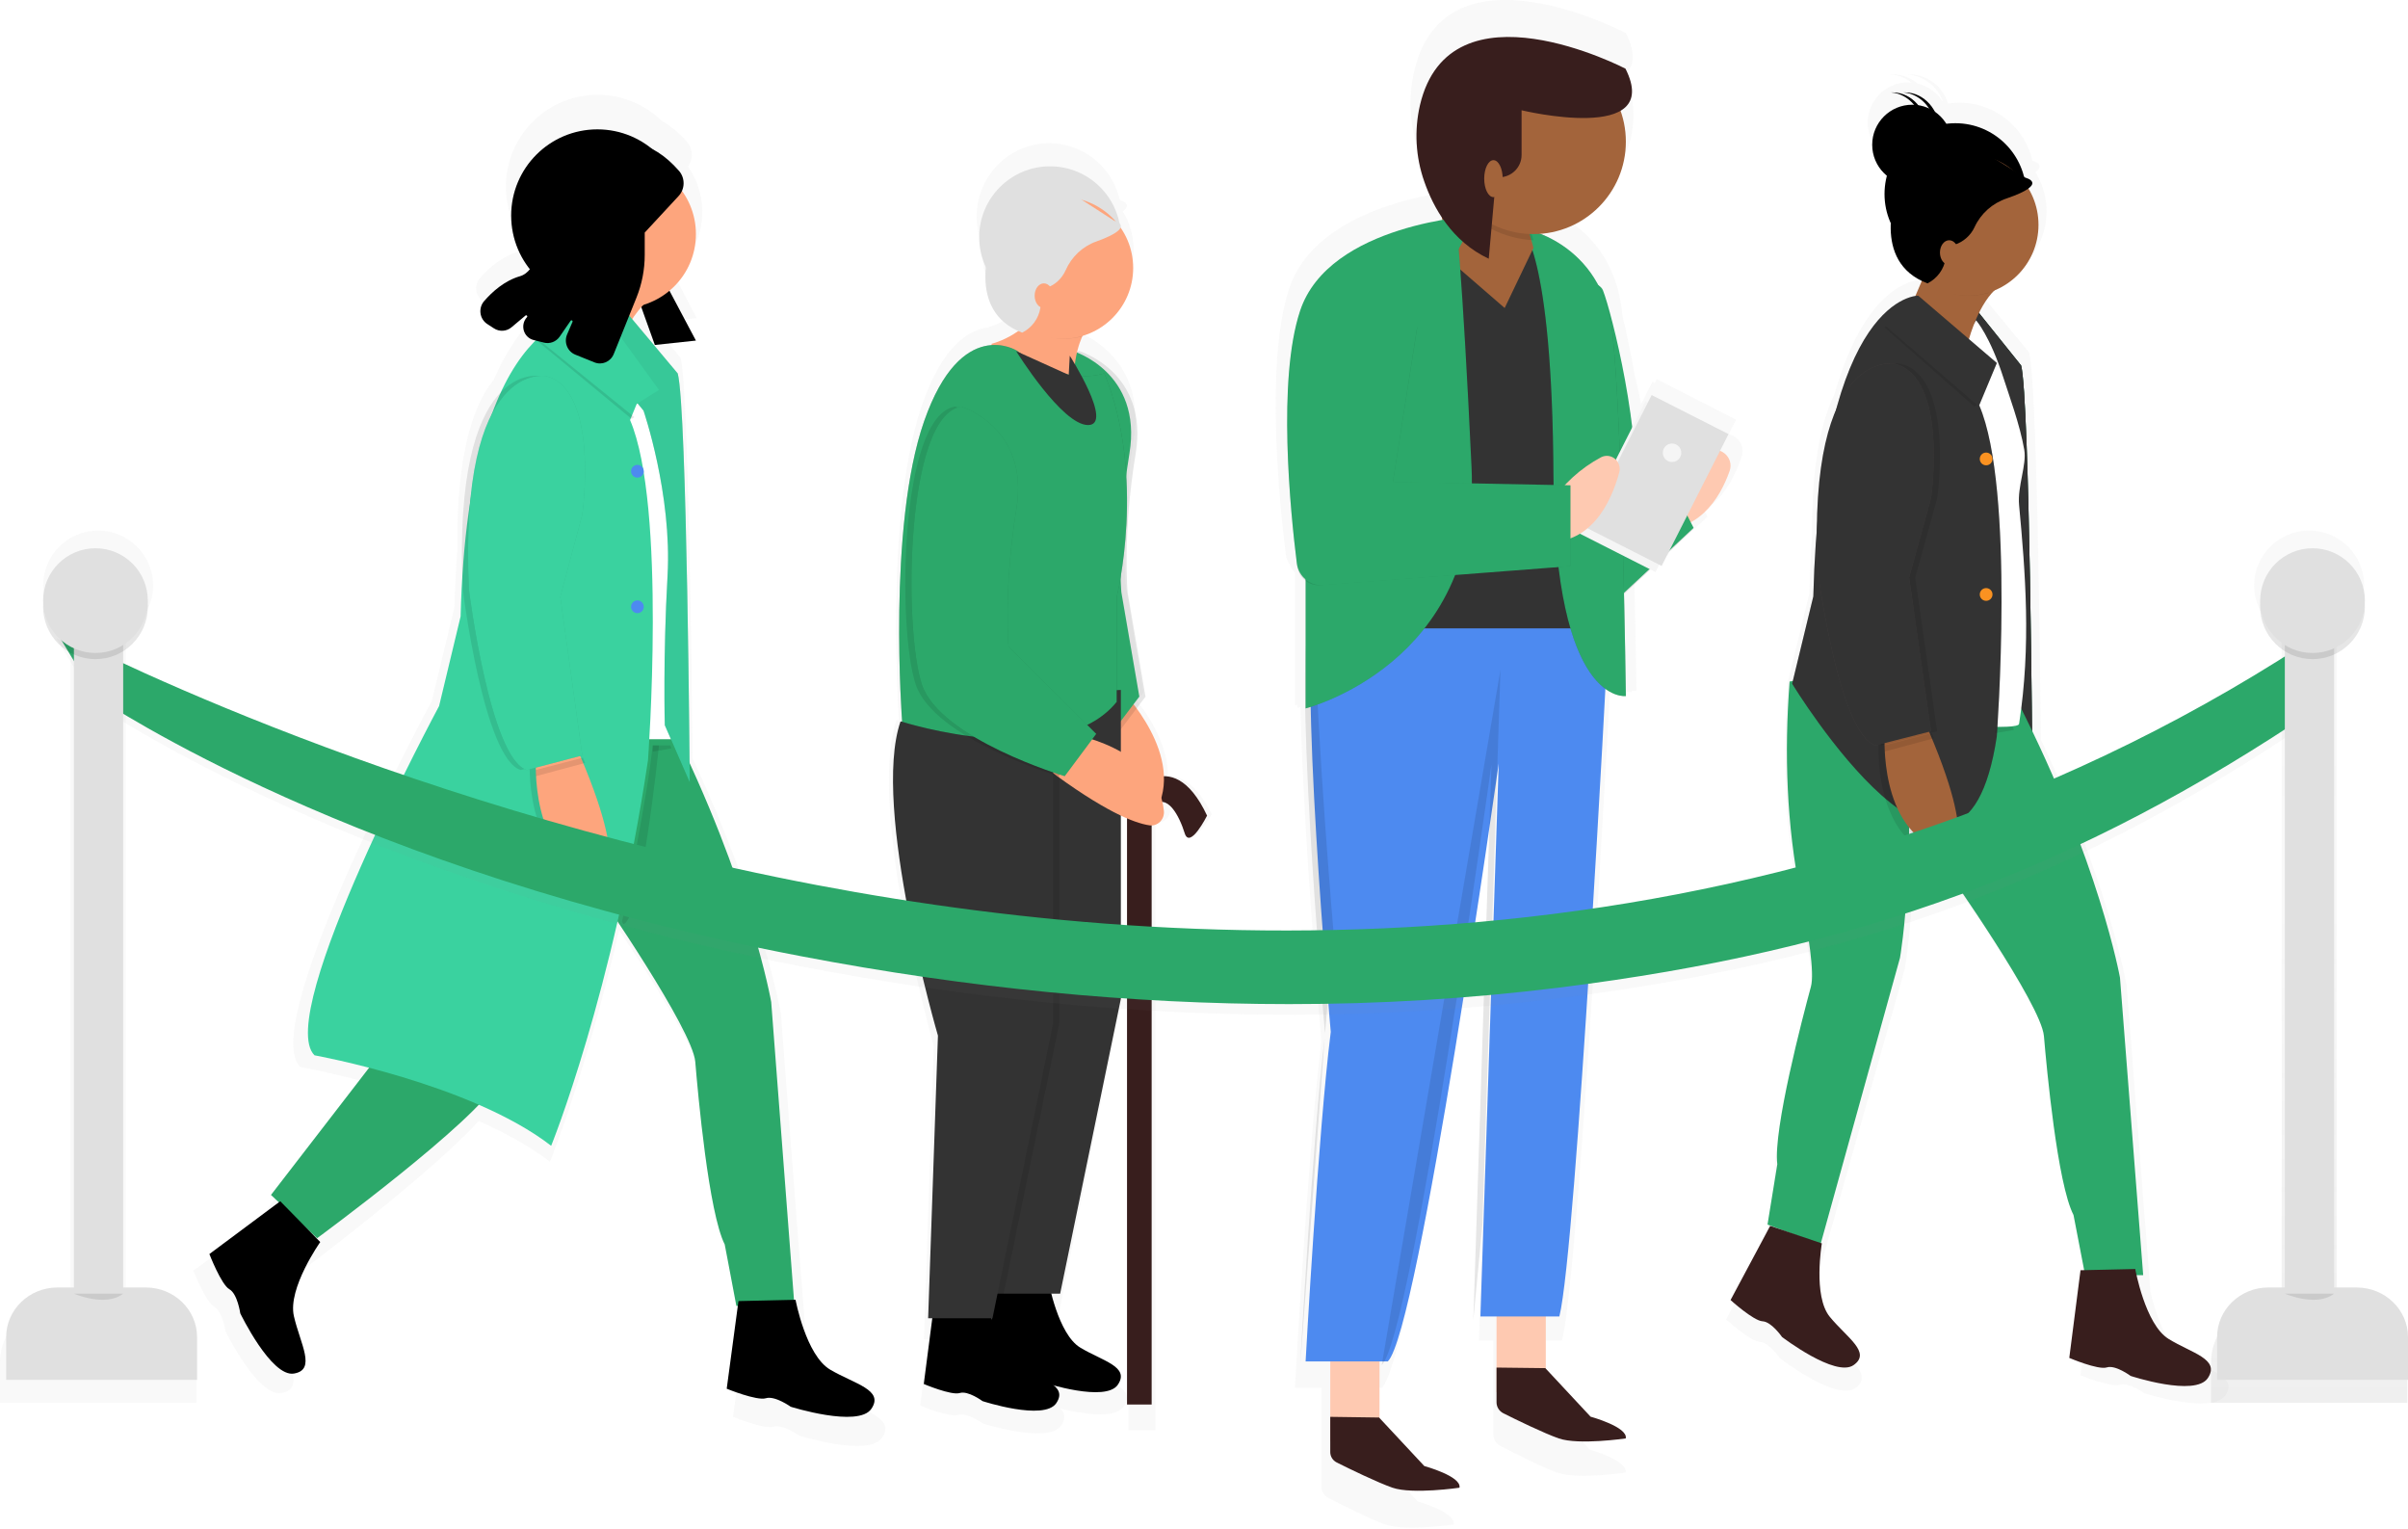 <?xml version="1.0" encoding="UTF-8"?>
<svg width="378px" height="240px" viewBox="0 0 378 240" version="1.1" xmlns="http://www.w3.org/2000/svg" xmlns:xlink="http://www.w3.org/1999/xlink">
    <!-- Generator: Sketch 48.2 (47327) - http://www.bohemiancoding.com/sketch -->
    <title>undraw_queue_qt30</title>
    <desc>Created with Sketch.</desc>
    <defs>
        <linearGradient x1="49.993%" y1="100%" x2="49.993%" y2="0.008%" id="linearGradient-1">
            <stop stop-color="#808080" stop-opacity="0.25" offset="0%"></stop>
            <stop stop-color="#808080" stop-opacity="0.12" offset="54%"></stop>
            <stop stop-color="#808080" stop-opacity="0.1" offset="100%"></stop>
        </linearGradient>
        <linearGradient x1="88974%" y1="68971%" x2="88974%" y2="19013%" id="linearGradient-2">
            <stop stop-color="#808080" stop-opacity="0.25" offset="0%"></stop>
            <stop stop-color="#808080" stop-opacity="0.12" offset="54%"></stop>
            <stop stop-color="#808080" stop-opacity="0.1" offset="100%"></stop>
        </linearGradient>
        <linearGradient x1="35133%" y1="70635%" x2="35133%" y2="19891%" id="linearGradient-3">
            <stop stop-color="#808080" stop-opacity="0.25" offset="0%"></stop>
            <stop stop-color="#808080" stop-opacity="0.12" offset="54%"></stop>
            <stop stop-color="#808080" stop-opacity="0.1" offset="100%"></stop>
        </linearGradient>
        <linearGradient x1="71473%" y1="73700%" x2="71473%" y2="16300%" id="linearGradient-4">
            <stop stop-color="#808080" stop-opacity="0.25" offset="0%"></stop>
            <stop stop-color="#808080" stop-opacity="0.12" offset="54%"></stop>
            <stop stop-color="#808080" stop-opacity="0.1" offset="100%"></stop>
        </linearGradient>
        <linearGradient x1="54225%" y1="70125%" x2="54225%" y2="21646%" id="linearGradient-5">
            <stop stop-color="#808080" stop-opacity="0.25" offset="0%"></stop>
            <stop stop-color="#808080" stop-opacity="0.12" offset="54%"></stop>
            <stop stop-color="#808080" stop-opacity="0.1" offset="100%"></stop>
        </linearGradient>
        <linearGradient x1="59632%" y1="54336%" x2="59632%" y2="40170%" id="linearGradient-6">
            <stop stop-color="#808080" stop-opacity="0.25" offset="0%"></stop>
            <stop stop-color="#808080" stop-opacity="0.12" offset="54%"></stop>
            <stop stop-color="#808080" stop-opacity="0.1" offset="100%"></stop>
        </linearGradient>
        <linearGradient x1="18398%" y1="69034%" x2="18398%" y2="36235%" id="linearGradient-7">
            <stop stop-color="#808080" stop-opacity="0.25" offset="0%"></stop>
            <stop stop-color="#808080" stop-opacity="0.12" offset="54%"></stop>
            <stop stop-color="#808080" stop-opacity="0.1" offset="100%"></stop>
        </linearGradient>
    </defs>
    <g id="Desktop-HD" stroke="none" stroke-width="1" fill="none" fill-rule="evenodd" transform="translate(-531, -2315)">
        <g id="Content" transform="translate(263, 975)" fill-rule="nonzero">
            <g id="Group-7" transform="translate(7, 1227)">
                <g id="undraw_queue_qt30" transform="translate(261, 113)">
                    <g id="Group" opacity="0.5" transform="translate(347.064, 83.141)" fill="url(#linearGradient-1)">
                        <path d="M21.747,121.627 L19.736,121.627 L19.736,16.206 C23.119,14.257 24.767,10.284 23.757,6.519 C22.746,2.754 19.327,0.136 15.422,0.136 C11.517,0.136 8.098,2.754 7.087,6.519 C6.077,10.284 7.726,14.257 11.108,16.206 L11.108,121.627 L9.097,121.627 C4.082,121.627 0.017,125.685 0.017,130.69 L0.017,137.003 L30.832,137.003 L30.832,130.69 C30.832,128.286 29.874,125.98 28.171,124.28 C26.467,122.581 24.156,121.626 21.747,121.627 Z" id="Shape"></path>
                    </g>
                    <g id="Group" opacity="0.5" transform="translate(270.691, 11.601)" fill="url(#linearGradient-2)">
                        <path d="M72.152,201.301 C69.018,199.455 67.366,193.282 66.871,191.106 L63.134,143.032 C63.134,143.032 60.328,127.12 49.67,104.455 C49.54,90.961 49.041,48.291 47.828,43.702 L40.765,35.152 C41.093,34.493 41.465,33.855 41.877,33.244 C42.002,33.21 42.132,33.181 42.258,33.144 C42.414,32.939 42.577,32.726 42.745,32.555 C46.091,31.388 48.725,28.772 49.905,25.443 C51.086,22.115 50.686,18.432 48.818,15.432 C50.559,14.158 48.34,13.619 48.34,13.619 C46.983,7.629 41.189,3.717 35.099,4.678 C34.322,1.959 31.829,0.084 28.992,0.084 L28.631,0.084 C31.268,0.228 33.541,1.982 34.339,4.49 C33.465,2.998 32.017,1.926 30.33,1.524 C29.189,0.573 27.749,0.053 26.261,0.054 L25.9,0.054 C27.178,0.127 28.404,0.584 29.415,1.366 C29.231,1.366 29.046,1.336 28.861,1.336 C25.992,1.331 23.476,3.244 22.725,6.001 C21.974,8.758 23.174,11.675 25.653,13.114 C24.951,15.708 25.172,18.464 26.278,20.915 C26.039,24.256 26.768,28.512 31.261,30.667 L30.497,32.388 C29.579,32.434 22.109,33.336 17.302,50.217 C15.234,54.447 13.674,61.292 13.779,72.351 C13.577,75.183 13.426,78.198 13.359,81.46 L9.895,95.693 L9.945,95.777 C9.945,95.843 9.945,95.906 9.945,95.973 L9.907,96.123 L9.932,96.161 C9.093,107.525 9.513,119.097 11.82,130.253 C13.128,136.567 14.139,142.903 13.497,145.141 C12.113,150.153 7.206,168.42 7.915,174.033 L6.292,183.852 L6.401,183.89 L0.281,195.462 C0.281,195.462 4.056,198.904 5.545,198.979 C7.034,199.054 8.749,201.577 8.749,201.577 C8.749,201.577 17.537,208.338 20.523,206.246 C23.509,204.153 19.399,201.652 16.589,198.24 C14.286,195.429 14.873,189.052 15.163,186.859 L28.304,140.451 C28.304,140.451 29.608,133.23 29.801,120.898 C30.807,121.702 31.953,122.315 33.182,122.706 C33.591,122.833 34.03,122.833 34.44,122.706 L35.279,125.73 C35.279,125.73 50.437,147.292 50.869,152.458 C51.301,157.624 53.034,176.464 55.634,181.497 L57.509,191.273 L57.622,191.273 L55.886,204.22 C55.886,204.22 60.625,206.154 62.043,205.715 C63.461,205.277 65.952,207.056 65.952,207.056 C65.952,207.056 76.543,210.397 78.619,207.394 C80.696,204.391 75.977,203.539 72.152,201.301 Z" id="Shape"></path>
                    </g>
                    <path d="M315.361,111.145 L319.028,119.877 C319.028,119.877 318.621,62.625 317.268,57.357 L308.472,46.404 L305.494,54.443 L312.261,63.038 C312.261,63.038 316.457,75.79 315.777,88.267 C315.097,100.743 315.361,111.145 315.361,111.145 Z" id="Shape" fill="#3AD29F"></path>
                    <path d="M315.361,111.145 L319.028,119.877 C319.028,119.877 318.621,62.625 317.268,57.357 L308.472,46.404 L305.494,54.443 L312.261,63.038 C312.261,63.038 316.457,75.79 315.777,88.267 C315.097,100.743 315.361,111.145 315.361,111.145 Z" id="Shape" fill="#381E1D"></path>
                    <path d="M315.364,111.145 L319.028,119.877 C319.028,119.877 318.621,62.625 317.269,57.357 L308.47,46.404 L305.494,54.443 L312.257,63.038 C312.257,63.038 316.451,75.79 315.771,88.267 C315.091,100.743 315.364,111.145 315.364,111.145 Z" id="Shape" fill="#333333"></path>
                    <path d="M280.929,106.951 C280.07,118.121 280.44,129.511 282.666,140.489 C283.898,146.578 284.855,152.685 284.272,154.847 C282.962,159.676 278.337,177.294 278.994,182.708 L277.458,192.178 L285.78,195.284 L298.254,150.322 C298.254,150.322 301.47,132.178 298.287,104.409 L280.925,106.955 L280.929,106.951 Z" id="Shape" fill="#2CA86A"></path>
                    <path d="M277.876,192.384 L271.657,204.024 C271.657,204.024 275.26,207.284 276.678,207.357 C278.096,207.431 279.733,209.817 279.733,209.817 C279.733,209.817 288.112,216.222 290.964,214.237 C293.817,212.253 289.895,209.904 287.233,206.652 C284.571,203.401 285.989,195.131 285.989,195.131 L277.876,192.384 Z" id="Shape" fill="#381E1D"></path>
                    <path d="M305.708,136.751 C305.708,136.751 320.427,157.597 320.849,162.597 C321.272,167.597 322.96,185.803 325.493,190.67 L327.316,200.118 L336.43,200.118 L332.787,153.425 C332.787,153.425 329.52,135.223 316.78,110.21 L300.66,118.963 L305.708,136.751 Z" id="Shape" fill="#2CA86A"></path>
                    <path d="M316.953,113.578 C316.953,114.7 304.527,113.578 304.527,113.578 L304.527,58.957 L310.201,50.271 C310.201,50.271 312.381,52.701 314.508,59.345 C315.322,61.914 317.091,66.656 317.762,70.587 C318.169,72.975 316.672,76.287 316.949,79.273 C317.937,89.79 318.856,101.29 316.953,113.578 Z" id="Shape" fill="#FFFFFF"></path>
                    <path d="M308.832,54.138 C308.832,54.138 310.16,48.301 313.228,45.419 L302.345,42.537 L299.693,48.735 L308.832,54.138 Z" id="Shape" fill="#A3643B"></path>
                    <path d="M301.119,46.404 C301.119,46.404 285.887,46.059 284.646,93.603 L281.325,107.292 C281.325,107.292 308.073,151.26 313.449,115.589 C313.449,115.589 316.355,76.738 310.692,63.603 L313.461,56.966 L301.119,46.404 Z" id="Shape" fill="#000000" opacity="0.1"></path>
                    <path d="M301.119,46.404 C301.119,46.404 285.887,46.059 284.646,93.603 L281.325,107.292 C281.325,107.292 308.073,151.26 313.449,115.589 C313.449,115.589 316.355,76.738 310.692,63.603 L313.461,56.966 L301.119,46.404 Z" id="Shape" fill="#333333"></path>
                    <path d="M294.888,116.197 C294.888,116.197 293.883,131.137 303.706,134.279 C304.322,134.476 304.994,134.378 305.529,134.013 C306.063,133.649 306.399,133.059 306.441,132.414 C306.607,129.86 305.793,124.644 301.112,114.077 L294.888,116.197 Z" id="Shape" fill="#000000" opacity="0.1"></path>
                    <path d="M295.855,115.23 C295.855,115.23 294.856,130.166 304.669,133.312 C305.286,133.509 305.959,133.411 306.494,133.047 C307.029,132.682 307.366,132.092 307.407,131.447 C307.574,128.893 306.759,123.677 302.07,113.11 L295.855,115.23 Z" id="Shape" fill="#A3643B"></path>
                    <circle id="Oval" fill="#FA9221" cx="311.777" cy="72.023" r="1"></circle>
                    <circle id="Oval" fill="#FA9221" cx="311.777" cy="93.292" r="1"></circle>
                    <path d="M326.592,199.346 L324.829,213.104 C324.829,213.104 329.361,215.033 330.72,214.596 C332.08,214.159 334.462,215.933 334.462,215.933 C334.462,215.933 344.59,219.265 346.578,216.271 C348.565,213.277 344.054,212.377 340.395,210.11 C336.736,207.843 335.186,199.151 335.186,199.151 L326.592,199.346 Z" id="Shape" fill="#381E1D"></path>
                    <path d="M297.467,57.09 C297.467,57.09 283.677,54.318 285.329,89.527 C285.329,89.527 288.651,115.311 294.431,116.977 L303.118,114.76 L299.684,90.638 L303.131,78.161 C303.131,78.161 305.88,59.306 297.467,57.09 Z" id="Shape" fill="#DAA4A2" opacity="0.1"></path>
                    <path d="M298.432,57.09 C298.432,57.09 284.644,54.318 286.296,89.527 C286.296,89.527 289.617,115.311 295.397,116.977 L304.082,114.76 L300.653,90.638 L304.099,78.161 C304.099,78.161 306.843,59.306 298.432,57.09 Z" id="Shape" fill="#000000" opacity="0.1"></path>
                    <path d="M297.473,57.09 C297.473,57.09 283.676,54.318 285.329,89.527 C285.329,89.527 288.653,115.311 294.436,116.977 L303.127,114.76 L299.679,90.638 L303.127,78.161 C303.127,78.161 305.886,59.306 297.473,57.09 Z" id="Shape" fill="#333333"></path>
                    <polygon id="Shape" fill="#000000" opacity="0.1" points="295.826 117.944 295.826 116.963 303.218 115.043 303.56 115.868"></polygon>
                    <polygon id="Shape" fill="#000000" opacity="0.1" points="295.826 51.375 309.923 63.806 310.327 63.527 296.095 51.238"></polygon>
                    <polygon id="Shape" fill="#000000" opacity="0.1" points="313.271 114.077 313.228 115.043 316.128 114.56 315.977 114.077"></polygon>
                    <path d="M301.627,43.65 C303.516,45.044 306.27,46.404 308.935,46.404 C309.998,46.405 311.055,46.269 312.073,46.001 C312.417,45.598 312.804,45.223 313.228,44.882 L302.769,42.537 L301.627,43.65 Z" id="Shape" fill="#000000" opacity="0.1"></path>
                    <circle id="Oval" fill="#000000" cx="306.944" cy="30.453" r="11.118"></circle>
                    <circle id="Oval" fill="#A3643B" cx="308.877" cy="35.286" r="11.118"></circle>
                    <path d="M297.803,29.969 C297.803,29.969 293.525,41.077 302.578,44.471 C304.105,43.695 305.166,42.242 305.43,40.561 C305.694,38.881 305.129,37.177 303.912,35.978 L297.803,29.969 Z" id="Shape" fill="#000000"></path>
                    <circle id="Oval" fill="#000000" cx="300.176" cy="22.719" r="6.284"></circle>
                    <path d="M317.932,27.883 C317.932,27.883 321.794,28.809 315.022,31.133 C312.772,31.88 310.936,33.519 309.954,35.657 C309.342,36.962 308.212,37.958 306.831,38.408 C305.45,38.859 303.943,38.724 302.667,38.035 L300.534,36.85 L296.793,28.245 L301.212,23.19 L308.807,22.235 L317.932,27.883 Z" id="Shape" fill="#000000"></path>
                    <path d="M303.902,20.774 C303.902,17.443 301.631,14.691 298.726,14.501 L299.038,14.501 C302.069,14.501 304.527,17.315 304.527,20.785 C304.527,24.256 302.069,27.069 299.038,27.069 L298.726,27.069 C301.639,26.879 303.912,24.114 303.902,20.774 Z" id="Shape" fill="#000000"></path>
                    <path d="M301.968,20.774 C301.969,17.443 299.698,14.691 296.793,14.501 L297.105,14.501 C300.136,14.501 302.593,17.315 302.593,20.785 C302.593,24.256 300.136,27.069 297.105,27.069 L296.793,27.069 C299.705,26.879 301.979,24.114 301.968,20.774 Z" id="Shape" fill="#000000"></path>
                    <ellipse id="Oval" fill="#A3643B" cx="305.977" cy="39.637" rx="1.45" ry="1.934"></ellipse>
                    <g id="Group" opacity="0.5" transform="translate(29.969, 14.501)" fill="url(#linearGradient-3)">
                        <path d="M101.846,204.746 C98.623,202.833 96.926,196.448 96.426,194.196 L92.585,144.446 C92.585,144.446 89.7,127.983 78.747,104.529 C78.613,90.565 78.1,46.411 76.854,41.66 L69.444,32.634 C69.809,31.996 70.214,31.381 70.658,30.796 L72.551,36.157 L79.38,35.413 L75.695,28.351 C80.741,24.262 81.753,16.949 78.009,11.637 C78.888,10.486 78.834,8.873 77.879,7.785 C76.729,6.443 75.362,5.304 73.835,4.417 C68.32,-0.908 59.611,-0.974 54.017,4.268 C48.424,9.509 47.905,18.222 52.837,24.093 C52.453,24.528 51.956,24.847 51.403,25.017 C48.817,25.744 46.758,27.578 45.419,29.095 C44.939,29.643 44.72,30.373 44.82,31.095 C44.921,31.817 45.329,32.46 45.94,32.856 L47.058,33.57 C47.968,34.146 49.144,34.073 49.977,33.39 L52.291,31.477 C52.365,31.417 52.474,31.424 52.539,31.494 C52.605,31.564 52.605,31.673 52.541,31.744 C51.997,32.326 51.801,33.153 52.026,33.918 C52.25,34.683 52.862,35.272 53.633,35.467 L53.679,35.467 L53.629,35.492 L53.692,35.546 C51.607,37.636 49.472,40.653 47.55,45.09 C44.46,48.851 41.637,56.497 41.838,71.833 C41.618,74.618 41.465,77.604 41.379,80.791 L37.818,95.516 C37.818,95.516 10.341,146.247 17.17,152.933 C17.17,152.933 21.282,153.668 27.073,155.202 L10.637,177.03 L10.862,177.248 L0.392,184.915 C0.392,184.915 2.322,189.825 3.657,190.569 C4.991,191.312 5.437,194.438 5.437,194.438 C5.437,194.438 10.482,204.7 14.193,204.107 C17.904,203.514 15.231,199.348 14.193,194.885 C13.384,191.413 16.441,186.144 17.837,183.971 L18.204,184.322 C18.204,184.322 37.714,169.63 45.182,161.415 C49.268,163.233 53.166,165.36 56.352,167.808 C56.352,167.808 61.96,154.12 67.222,131.455 L67.268,131.527 C71.875,138.417 79.631,150.509 79.943,154.262 C80.389,159.619 82.17,179.103 84.843,184.309 L86.773,194.425 L86.89,194.425 L85.101,207.838 C85.101,207.838 89.975,209.836 91.435,209.384 C92.894,208.933 95.454,210.772 95.454,210.772 C95.454,210.772 106.341,214.219 108.48,211.123 C110.619,208.026 105.782,207.078 101.846,204.746 Z" id="Shape"></path>
                    </g>
                    <circle id="Oval" fill="#000000" cx="93.775" cy="33.836" r="13.535"></circle>
                    <path d="M60.422,164.348 L42.537,187.528 L49.779,194.317 C49.779,194.317 74.852,175.897 77.986,169.821 C78.172,169.502 78.282,169.145 78.307,168.778 C78.286,164.21 60.422,164.348 60.422,164.348 Z" id="Shape" fill="#2CA86A"></path>
                    <path d="M93.99,140.224 C93.99,140.224 108.716,161.517 109.14,166.626 C109.565,171.736 111.245,190.331 113.769,195.299 L115.594,204.951 L124.711,204.951 L121.062,157.257 C121.062,157.257 117.838,138.662 105.072,113.11 L88.941,122.054 L93.99,140.224 Z" id="Shape" fill="#2CA86A"></path>
                    <rect id="Rectangle-path" fill="#FFFFFF" x="92.808" y="60.905" width="12.568" height="55.105"></rect>
                    <path d="M104.355,113.813 L108.276,122.777 C108.276,122.777 107.85,64.017 106.388,58.612 L96.968,47.371 L93.775,55.621 L101.021,64.443 C101.021,64.443 105.523,77.534 104.798,90.342 C104.073,103.149 104.355,113.813 104.355,113.813 Z" id="Shape" fill="#000000" opacity="0.1"></path>
                    <polygon id="Shape" fill="#000000" points="104.479 44.471 109.243 53.449 102.797 54.138 99.575 45.16"></polygon>
                    <circle id="Oval" fill="#FDA57D" cx="97.642" cy="36.737" r="11.601"></circle>
                    <path d="M97.322,54.138 C98.141,51.545 99.58,49.199 101.509,47.313 L90.625,44.471 L87.974,50.586 L97.322,54.138 Z" id="Shape" fill="#FDA57D"></path>
                    <path d="M92.548,49.309 C92.548,49.309 73.543,47.887 72.304,96.74 L68.929,110.799 C68.929,110.799 42.901,159.227 49.371,165.615 C49.371,165.615 73.853,170.018 86.52,179.816 C86.52,179.816 96.229,155.958 101.719,119.317 C101.719,119.317 104.673,79.412 98.906,65.92 L101.719,59.103 L92.548,49.309 Z" id="Shape" fill="#3AD29F"></path>
                    <path d="M104.358,113.813 L108.276,122.777 C108.276,122.777 107.85,64.017 106.39,58.612 L96.965,47.371 L93.775,55.621 L101.015,64.443 C101.015,64.443 105.512,77.534 104.788,90.342 C104.064,103.149 104.358,113.813 104.358,113.813 Z" id="Shape" fill="#3AD29F"></path>
                    <path d="M104.358,113.813 L108.276,122.777 C108.276,122.777 107.85,64.017 106.39,58.612 L96.965,47.371 L93.775,55.621 L101.015,64.443 C101.015,64.443 105.512,77.534 104.788,90.342 C104.064,103.149 104.358,113.813 104.358,113.813 Z" id="Shape" fill="#000000" opacity="0.05"></path>
                    <path d="M83.17,119.098 C83.17,119.098 82.164,134.041 91.989,137.179 C92.604,137.376 93.277,137.278 93.811,136.914 C94.345,136.55 94.681,135.96 94.722,135.315 C94.888,132.775 94.074,127.545 89.392,116.977 L83.17,119.098 Z" id="Shape" fill="#000000" opacity="0.1"></path>
                    <path d="M84.136,119.098 C84.136,119.098 83.131,134.041 92.955,137.179 C93.571,137.376 94.244,137.278 94.778,136.914 C95.312,136.55 95.648,135.96 95.689,135.315 C95.855,132.775 95.041,127.545 90.359,116.977 L84.136,119.098 Z" id="Shape" fill="#FDA57D"></path>
                    <circle id="Oval" fill="#4D8AF0" cx="100.059" cy="73.957" r="1"></circle>
                    <circle id="Oval" fill="#4D8AF0" cx="100.059" cy="95.225" r="1"></circle>
                    <path d="M43.995,188.517 L32.87,196.803 C32.87,196.803 34.724,201.601 36.006,202.327 C37.287,203.053 37.718,206.11 37.718,206.11 C37.718,206.11 42.567,216.142 46.134,215.561 C49.702,214.981 47.131,210.908 46.134,206.545 C45.138,202.182 50.271,194.92 50.271,194.92 L43.995,188.517 Z" id="Shape" fill="#000000"></path>
                    <path d="M115.922,204.187 L114.077,217.94 C114.077,217.94 118.807,219.871 120.225,219.433 C121.642,218.994 124.126,220.769 124.126,220.769 C124.126,220.769 134.704,224.096 136.773,221.107 C138.842,218.117 134.141,217.202 130.32,214.947 C126.5,212.691 124.883,203.985 124.883,203.985 L115.922,204.187 Z" id="Shape" fill="#000000"></path>
                    <path d="M84.791,59.025 C84.791,59.025 70.998,56.164 72.643,92.51 C72.643,92.51 75.951,119.126 81.746,120.844 L90.44,118.554 L86.99,93.657 L90.44,80.775 C90.44,80.775 93.205,61.315 84.791,59.025 Z" id="Shape" fill="#000000" opacity="0.1"></path>
                    <path d="M85.759,59.025 C85.759,59.025 71.965,56.164 73.609,92.51 C73.609,92.51 76.918,119.126 82.714,120.844 L91.405,118.554 L87.954,93.657 L91.405,80.78 C91.405,80.78 94.175,61.315 85.759,59.025 Z" id="Shape" fill="#000000" opacity="0.1"></path>
                    <path d="M85.76,59.025 C85.76,59.025 71.965,56.164 73.609,92.51 C73.609,92.51 76.918,119.126 82.714,120.844 L91.406,118.554 L87.955,93.657 L91.406,80.78 C91.406,80.78 94.172,61.315 85.76,59.025 Z" id="Shape" fill="#3AD29F"></path>
                    <polygon id="Shape" fill="#000000" opacity="0.1" points="84.107 121.811 84.107 120.835 91.499 118.91 91.841 119.733"></polygon>
                    <polygon id="Shape" fill="#000000" opacity="0.1" points="84.107 53.309 99.143 65.739 99.575 65.463 84.4 53.171"></polygon>
                    <polygon id="Shape" fill="#3AD29F" points="87.974 52.85 96.239 51.238 103.442 61.196 99.275 63.806"></polygon>
                    <path d="M106.516,30.772 L101.207,36.499 L101.207,40.009 C101.208,42.305 100.768,44.579 99.912,46.703 L96.345,55.556 C95.859,56.766 94.506,57.352 93.313,56.869 L90.309,55.656 C89.716,55.418 89.245,54.944 89.003,54.344 C88.761,53.744 88.769,53.07 89.026,52.476 L89.869,50.519 C89.906,50.435 89.875,50.337 89.797,50.292 C89.718,50.247 89.619,50.271 89.569,50.347 L87.855,52.832 C87.301,53.631 86.323,54.004 85.39,53.773 L83.746,53.355 C83.016,53.171 82.437,52.606 82.225,51.872 C82.012,51.138 82.199,50.344 82.714,49.786 C82.784,49.719 82.786,49.608 82.72,49.537 C82.655,49.467 82.545,49.464 82.476,49.531 L80.294,51.364 C79.511,52.021 78.401,52.09 77.545,51.535 L76.493,50.853 C75.913,50.477 75.524,49.861 75.429,49.168 C75.334,48.475 75.543,47.774 75.999,47.251 C77.261,45.799 79.201,44.042 81.642,43.344 C84.202,42.611 85.114,38.018 85.431,34.211 C85.81,29.177 89.013,24.819 93.65,23.028 C97.463,21.588 102.148,21.706 106.611,26.839 C107.577,27.979 107.537,29.681 106.516,30.772 Z" id="Shape" fill="#000000"></path>
                    <polygon id="Shape" fill="#000000" opacity="0.1" points="102.522 116.977 102.476 117.944 105.376 117.458 105.225 116.977"></polygon>
                    <path d="M102.425,116.977 L103.442,116.977 C103.442,116.977 100.61,144.51 97.857,145.013 L97.642,144.678 C97.642,144.678 102.15,122.256 102.425,116.977 Z" id="Shape" fill="#000000" opacity="0.1"></path>
                    <g id="Group" opacity="0.5" transform="translate(200.118, 0)" fill="url(#linearGradient-4)">
                        <path d="M71.236,68.167 L72.398,65.866 L59.945,59.508 L59.642,60.114 L59.272,59.926 L57.488,63.464 C57.189,61.793 56.836,60.235 56.466,58.79 C55.889,55.448 55.221,52.316 54.582,49.651 C54.557,49.421 54.532,49.191 54.507,48.974 C53.461,39.635 47.865,35.253 43.69,33.257 C48.342,32.42 52.348,29.464 54.54,25.251 C56.733,21.037 56.864,16.041 54.897,11.716 C56.354,10.509 56.745,8.483 55.117,5.209 C55.117,5.209 26.72,-9.828 21.876,11.215 C20.937,15.368 21.179,19.703 22.573,23.725 C23.362,26.067 24.48,28.284 25.894,30.308 C18.584,31.54 5.554,35.14 2.233,45.365 C-1.465,56.676 0.635,78.129 1.714,86.884 C1.793,87.523 2.023,88.135 2.383,88.667 C2.561,89.123 2.833,89.535 3.18,89.879 L3.18,110.688 L3.557,110.584 L3.557,111.068 C3.557,111.068 3.728,111.026 4.035,110.934 C4.45,130.503 7.115,161.12 7.318,163.434 L7.318,163.384 L7.318,163.48 C5.243,180 3.167,217.78 3.167,217.78 L3.167,217.876 L3.167,217.78 L7.318,217.78 L7.318,233.31 C7.318,234.037 7.722,234.704 8.364,235.039 C10.398,236.091 14.89,238.38 17.318,239.237 C20.527,240.377 28.073,239.237 28.073,239.237 C28.451,237.336 22.411,235.628 22.411,235.628 L15.238,227.662 L15.238,217.788 L16.749,217.788 L16.749,217.767 L16.749,217.884 C21.814,212.993 34.815,121.13 35.068,119.355 L32.054,210.382 L32.054,210.479 L32.054,210.382 L34.308,210.382 L34.308,225.094 C34.307,225.86 34.732,226.563 35.408,226.915 C37.484,227.98 41.9,230.231 44.308,231.092 C47.517,232.232 55.063,231.092 55.063,231.092 C55.441,229.191 49.401,227.483 49.401,227.483 L42.245,219.509 L42.245,210.382 L45.076,210.382 C47.459,200.776 51.444,129.768 52.647,107.489 C54.561,108.8 56.022,108.595 56.022,108.595 L56.022,108.416 C56.13,108.422 56.238,108.422 56.346,108.416 C56.484,108.427 56.623,108.427 56.761,108.416 C56.761,108.416 56.67,101.261 56.45,91.708 L60.896,87.586 L60.954,87.615 L61.033,87.46 L61.427,87.097 L61.63,87.201 L61.904,86.654 L67.533,81.45 L67.919,81.09 L67.4,80.092 C70.484,78.162 72.269,74.662 73.274,71.701 C73.533,70.959 73.457,70.141 73.065,69.461 C72.673,68.781 72.004,68.308 71.236,68.167 Z" id="Shape"></path>
                    </g>
                    <polygon id="Shape" fill="#FEC9B1" points="242.655 203.66 242.655 218.486 234.921 218.486 234.921 202.051"></polygon>
                    <path d="M242.582,214.71 L249.684,222.327 C249.684,222.327 255.587,223.944 255.205,225.74 C255.205,225.74 247.828,226.82 244.693,225.74 C242.336,224.913 238.004,222.803 235.995,221.793 C235.335,221.46 234.92,220.796 234.921,220.072 L234.921,214.619 L242.582,214.71 Z" id="Shape" fill="#381E1D"></path>
                    <polygon id="Shape" fill="#FEC9B1" points="216.552 211.394 216.552 226.22 208.818 226.22 208.818 209.785"></polygon>
                    <path d="M216.483,222.46 L223.582,230.073 C223.582,230.073 229.485,231.686 229.102,233.476 C229.102,233.476 221.727,234.552 218.593,233.476 C216.215,232.651 211.829,230.51 209.842,229.516 C209.207,229.199 208.811,228.56 208.819,227.867 L208.818,222.353 L216.483,222.46 Z" id="Shape" fill="#381E1D"></path>
                    <path d="M252.322,102.267 C252.322,102.267 247.475,195.737 244.785,206.599 L232.389,206.599 L235.261,119.819 C235.261,119.819 222.699,208.952 217.856,213.652 L204.951,213.652 C204.951,213.652 206.927,177.673 208.898,161.944 C208.898,161.944 203.526,101.197 206.745,96.675 L251.058,96.675 L252.322,102.267 Z" id="Shape" fill="#4D8AF0"></path>
                    <g id="Group" opacity="0.1" transform="translate(203.985, 96.675)" fill="#000000">
                        <path d="M5.444,50.737 C4.957,54.681 4.47,59.892 4.012,65.492 C3.738,62.343 -1.219,4.479 1.894,0.063 L2.335,0.063 C2.72,19.507 5.444,50.737 5.444,50.737 Z" id="Shape"></path>
                        <path d="M0.119,117.576 C0.119,117.576 2.029,82.276 3.959,66.195" id="Shape"></path>
                        <path d="M31.555,8.419 L28.713,95.597 L27.293,110.491 L30.136,23.313 C30.136,23.313 17.702,112.854 12.908,117.576" id="Shape"></path>
                    </g>
                    <path d="M260.75,77.356 C262.565,74.756 264.941,72.564 267.715,70.93 C268.653,70.388 269.843,70.469 270.692,71.133 C271.542,71.797 271.871,72.902 271.516,73.9 C269.957,78.314 266.5,83.929 259.09,83.049 L260.75,77.356 Z" id="Shape" fill="#FEC9B1"></path>
                    <path d="M252.33,53.171 C252.33,53.171 252.488,53.523 252.735,54.167 C254.059,57.514 258.045,68.775 256.718,79.907 L261.639,74.704 L265.857,82.969 L252.322,95.708 L252.33,53.171 Z" id="Shape" fill="#000000" opacity="0.1"></path>
                    <path d="M250.389,44.471 C250.389,44.471 251.382,44.888 251.626,45.56 C252.974,48.943 257.9,68.492 256.548,79.741 L261.561,74.484 L265.857,82.835 L252.071,95.708 L250.389,44.471 Z" id="Shape" fill="#2CA86A"></path>
                    <polygon id="Shape" fill="#333333" points="242.392 38.67 248.455 98.609 218.486 98.609 226.156 39.752"></polygon>
                    <path d="M238.788,35.77 C238.788,35.77 251.551,37.771 253.125,52.318 C254.699,66.865 255.223,109.232 255.223,109.232 C255.223,109.232 244.054,110.869 243.861,74.867 C243.667,38.864 238.788,35.77 238.788,35.77 Z" id="Shape" fill="#000000" opacity="0.1"></path>
                    <path d="M238.788,35.77 C238.788,35.77 251.554,37.771 253.128,52.318 C254.703,66.865 255.223,109.232 255.223,109.232 C255.223,109.232 244.031,110.869 243.854,74.867 C243.677,38.864 238.788,35.77 238.788,35.77 Z" id="Shape" fill="#000000" opacity="0.1"></path>
                    <path d="M238.788,35.77 C238.788,35.77 251.551,37.771 253.125,52.318 C254.699,66.865 255.223,109.232 255.223,109.232 C255.223,109.232 244.034,110.869 243.857,74.867 C243.68,38.864 238.788,35.77 238.788,35.77 Z" id="Shape" fill="#2CA86A"></path>
                    <rect id="Rectangle-path" fill="#F5F5F5" transform="translate(259.09, 76.373) rotate(-153.09) translate(-259.09, -76.373) " x="252.322" y="64.772" width="13.535" height="23.202"></rect>
                    <rect id="Rectangle-path" fill="#E0E0E0" transform="translate(260.056, 75.407) rotate(-153.09) translate(-260.056, -75.407) " x="253.289" y="63.806" width="13.535" height="23.202"></rect>
                    <path d="M243.306,79.1 C245.341,76.006 248.099,73.483 251.33,71.761 C252.043,71.392 252.902,71.49 253.519,72.01 C254.136,72.53 254.396,73.373 254.182,74.162 C252.91,78.812 249.641,85.999 241.688,84.976 L243.306,79.1 Z" id="Shape" fill="#FEC9B1"></path>
                    <path d="M231.572,25.136 C231.572,25.136 230.463,31.249 226.22,33.419 L227.495,40.791 L236.198,48.338 L240.721,38.894 L239.335,33.949 L231.572,25.136 Z" id="Shape" fill="#A3643B"></path>
                    <path d="M204.951,86.959 L204.951,111.176 C204.951,111.176 232.444,104.258 230.999,73.307 C229.553,42.356 228.499,33.836 228.499,33.836 L208.209,56.918 L204.951,86.959 Z" id="Shape" fill="#000000" opacity="0.1"></path>
                    <path d="M204.951,86.955 L204.951,111.176 C204.951,111.176 232.444,104.258 230.999,73.307 C229.553,42.356 228.499,33.836 228.499,33.836 L208.205,56.922 L204.951,86.955 Z" id="Shape" fill="#2CA86A"></path>
                    <path d="M239.822,34.672 L240.721,37.703 C236.093,37.455 231.832,35.309 229.12,31.859 C230.441,30.131 231.359,28.171 231.814,26.102 L239.822,34.672 Z" id="Shape" fill="#000000" opacity="0.1"></path>
                    <circle id="Oval" fill="#A3643B" cx="240.721" cy="22.235" r="14.501"></circle>
                    <path d="M204.074,49.035 C200.429,59.994 202.618,80.992 203.654,88.928 C203.873,90.693 205.46,91.973 207.252,91.831 L246.522,88.833 L246.522,76.207 L218.659,75.668 L222.48,51.374 C222.48,51.374 208.641,35.347 204.074,49.035 Z" id="Shape" fill="#000000" opacity="0.1"></path>
                    <path d="M231.797,33.836 C231.797,33.836 208.627,35.022 204.076,48.796 C200.506,59.59 202.532,80.067 203.572,88.424 C203.833,90.491 205.679,91.991 207.767,91.83 L246.522,88.849 L246.522,76.16 L218.654,75.622 L222.48,51.154 L231.797,33.836 Z" id="Shape" fill="#2CA86A"></path>
                    <path d="M255.164,10.778 C255.164,10.778 227.602,-3.601 222.898,16.519 C221.987,20.489 222.221,24.633 223.573,28.478 C225.007,32.605 227.909,37.886 233.697,40.604 L234.844,27.826 L235.321,27.826 C237.271,27.826 238.852,26.259 238.852,24.326 L238.852,17.305 C238.852,17.305 261.167,22.699 255.164,10.778 Z" id="Shape" fill="#381E1D"></path>
                    <ellipse id="Oval" fill="#A3643B" cx="234.437" cy="28.036" rx="1.45" ry="2.9"></ellipse>
                    <circle id="Oval" fill="#F5F5F5" transform="translate(262.473, 71.056) rotate(-63.09) translate(-262.473, -71.056) " cx="262.473" cy="71.056" r="1.45"></circle>
                    <g id="Group" opacity="0.5" transform="translate(139.212, 22.235)" fill="url(#linearGradient-5)">
                        <path d="M44.131,99.5 C44.106,94.829 41.3,90.368 39.292,87.778 L40.263,86.441 L37.453,69.406 C37.453,69.406 37.309,67.773 37.288,64.907 C37.839,60.816 38.064,56.687 37.961,52.559 C38.16,50.709 38.416,48.745 38.738,46.69 C39.804,39.944 37.528,35.737 35.019,33.226 C33.541,31.695 31.741,30.522 29.751,29.793 L29.701,29.793 C29.858,29.254 30.015,28.819 30.156,28.468 C30.23,28.301 30.292,28.184 30.33,28.109 C33.8,27.161 36.623,24.611 37.943,21.23 C39.264,17.85 38.926,14.038 37.032,10.949 C38.726,9.696 36.569,9.161 36.569,9.161 C35.597,4.903 32.323,1.569 28.117,0.558 C23.912,-0.454 19.503,1.032 16.739,4.391 C13.975,7.751 13.333,12.404 15.082,16.4 C14.842,19.859 15.632,24.283 20.549,26.3 L20.743,26.442 C19.315,27.666 17.662,28.593 15.88,29.17 C12.818,29.521 8.69,32.057 5.45,41.564 C2.186,51.147 1.459,65.204 1.463,75.856 C1.463,83.333 1.802,89.203 1.909,90.811 L1.516,90.811 C-3.128,104.755 7.384,141.95 7.384,141.95 L5.839,187.95 L6.615,187.95 L5.244,198.339 C5.244,198.339 9.855,200.248 11.235,199.814 C12.615,199.379 15.037,201.138 15.037,201.138 C15.037,201.138 25.338,204.43 27.359,201.472 C28.127,200.349 27.937,199.517 27.206,198.803 C30.371,199.58 35.784,200.549 37.189,198.49 C39.213,195.532 34.623,194.63 30.9,192.399 C28.466,190.941 26.949,186.764 26.193,184.045 L26.974,184.045 L36.523,136.06 L36.523,104.851 C37.019,105.099 37.488,105.319 37.928,105.511 L37.928,202.22 L42.143,202.22 L42.143,106.848 C42.779,106.944 43.422,106.736 43.884,106.285 C44.347,105.834 44.575,105.191 44.503,104.546 C44.469,104.233 44.424,103.928 44.37,103.631 C45.713,104.304 46.783,106.555 47.337,108.226 C48.164,110.783 50.99,105.528 50.99,105.528 C48.742,101.008 46.292,99.562 44.131,99.5 Z" id="Shape"></path>
                    </g>
                    <rect id="Rectangle-path" fill="#381E1D" x="176.916" y="124.711" width="3.867" height="95.708"></rect>
                    <path d="M176.916,125.241 C176.916,125.241 183.81,115.924 189.483,128 C189.483,128 186.781,133.377 185.968,130.76 C185.155,128.142 183.216,124.234 180.943,126.554" id="Shape" fill="#381E1D"></path>
                    <path d="M176.031,108.276 C176.031,108.276 186.4,118.724 181.31,127.549 C180.992,128.103 180.441,128.476 179.818,128.56 C179.195,128.644 178.569,128.429 178.121,127.978 C176.359,126.197 173.577,121.771 170.148,110.809 L176.031,108.276 Z" id="Shape" fill="#FDA57D"></path>
                    <path d="M169.434,55.105 C169.434,55.105 180.377,58.374 178.274,71.182 C176.171,83.989 177.011,92.982 177.011,92.982 L179.816,109.334 L174.762,116.01 C174.762,116.01 166.068,107.574 163.121,98.977 C160.175,90.379 160.453,56.465 169.434,55.105 Z" id="Shape" fill="#000000" opacity="0.1"></path>
                    <path d="M168.459,55.105 C168.459,55.105 179.397,58.373 177.295,71.176 C175.193,83.98 176.032,92.97 176.032,92.97 L178.849,109.316 L173.789,116.01 C173.789,116.01 165.094,107.544 162.152,98.962 C159.211,90.379 159.485,56.469 168.459,55.105 Z" id="Shape" fill="#2CA86A"></path>
                    <path d="M156.369,201.251 L154.68,214.297 C154.68,214.297 159.013,216.126 160.323,215.715 C161.633,215.303 163.898,216.983 163.898,216.983 C163.898,216.983 173.57,220.14 175.481,217.303 C177.391,214.467 173.063,213.598 169.568,211.481 C166.074,209.364 164.591,201.084 164.591,201.084 L156.369,201.251 Z" id="Shape" fill="#000000"></path>
                    <path d="M175.949,108.276 L175.949,156.759 L166.42,203.018 L156.334,203.018 L157.874,158.661 C157.874,158.661 147.365,122.792 151.989,109.375 L175.949,108.276 Z" id="Shape" fill="#333333"></path>
                    <path d="M167.543,115.043 C167.543,115.043 181.7,117.118 182.706,127.261 C182.768,127.896 182.544,128.526 182.099,128.968 C181.654,129.41 181.037,129.615 180.426,129.523 C178.018,129.165 173.29,127.312 164.348,120.627 L167.543,115.043 Z" id="Shape" fill="#FDA57D"></path>
                    <path d="M170.148,52.282 C170.148,52.282 167.856,56.157 168.799,62.839 C168.799,62.839 155.253,61.705 155.656,53.955 C155.656,53.955 162.26,52.351 163.811,46.404 L170.148,52.282 Z" id="Shape" fill="#FDA57D"></path>
                    <path d="M146.701,204.151 L145.013,217.197 C145.013,217.197 149.345,219.027 150.655,218.615 C151.965,218.203 154.23,219.883 154.23,219.883 C154.23,219.883 163.903,223.04 165.813,220.204 C167.724,217.367 163.395,216.498 159.901,214.381 C156.406,212.265 154.923,203.985 154.923,203.985 L146.701,204.151 Z" id="Shape" fill="#000000"></path>
                    <path d="M166.281,112.143 L166.281,160.628 L156.757,206.885 L146.664,206.885 L148.203,162.526 C148.203,162.526 137.699,126.655 142.321,113.238 L166.281,112.143 Z" id="Shape" fill="#000000" opacity="0.1"></path>
                    <path d="M165.315,112.143 L165.315,160.628 L155.796,206.885 L145.696,206.885 L147.235,162.526 C147.235,162.526 136.733,126.655 141.354,113.238 L165.315,112.143 Z" id="Shape" fill="#333333"></path>
                    <path d="M159.632,55.04 C159.632,55.04 150.899,49.461 145.081,66.06 C139.264,82.659 141.616,113.273 141.616,113.273 C141.616,113.273 166.423,121.166 175.296,110.145 L175.296,93.679 C175.296,93.679 180.01,74.904 173.354,58.575 C173.354,58.575 167.532,60.888 159.632,55.04 Z" id="Shape" fill="#000000" opacity="0.1"></path>
                    <path d="M159.632,55.04 C159.632,55.04 150.899,49.461 145.081,66.06 C139.264,82.659 141.616,113.273 141.616,113.273 C141.616,113.273 166.423,121.166 175.296,110.145 L175.296,93.683 C175.296,93.683 180.01,74.908 173.354,58.579 C173.35,58.575 167.532,60.888 159.632,55.04 Z" id="Shape" fill="#000000" opacity="0.1"></path>
                    <path d="M159.632,55.04 C159.632,55.04 150.899,49.461 145.081,66.06 C139.264,82.659 141.616,113.273 141.616,113.273 C141.616,113.273 166.423,121.166 175.296,110.145 L175.296,93.679 C175.296,93.679 180.01,74.904 173.354,58.575 C173.35,58.575 167.532,60.888 159.632,55.04 Z" id="Shape" fill="#2CA86A"></path>
                    <path d="M150.904,63.806 C150.904,63.806 161.612,67.045 159.568,79.797 C157.524,92.55 158.33,101.483 158.33,101.483 L172.082,115.17 L167.133,121.811 C167.133,121.811 147.608,115.981 144.72,107.445 C141.832,98.909 142.105,65.159 150.904,63.806 Z" id="Shape" fill="#000000" opacity="0.1"></path>
                    <path d="M149.94,63.806 C149.94,63.806 160.664,67.053 158.603,79.796 C156.543,92.539 157.365,101.48 157.365,101.48 L171.115,115.17 L166.167,121.811 C166.167,121.811 146.646,115.981 143.754,107.442 C140.862,98.902 141.143,65.163 149.94,63.806 Z" id="Shape" fill="#000000" opacity="0.1"></path>
                    <path d="M150.89,63.806 C150.89,63.806 161.614,67.058 159.553,79.797 C157.492,92.537 158.315,101.483 158.315,101.483 L172.082,115.17 L167.133,121.811 C167.133,121.811 147.612,115.981 144.725,107.445 C141.837,98.909 142.093,65.159 150.89,63.806 Z" id="Shape" fill="#2CA86A"></path>
                    <path d="M163.656,46.404 L170.148,52.24 C170.043,52.424 169.947,52.613 169.862,52.807 C168.92,53.049 167.949,53.171 166.974,53.171 C164.495,53.171 162.336,51.956 160.481,50.652 C161.775,49.535 162.892,48.429 163.656,46.404 Z" id="Shape" fill="#000000" opacity="0.1"></path>
                    <circle id="Oval" fill="#E0E0E0" cx="164.831" cy="37.22" r="11.118"></circle>
                    <circle id="Oval" fill="#FDA57D" cx="166.765" cy="42.054" r="11.118"></circle>
                    <path d="M155.691,37.703 C155.691,37.703 151.412,48.793 160.462,52.205 C161.991,51.432 163.053,49.979 163.317,48.298 C163.581,46.618 163.016,44.914 161.797,43.717 L155.691,37.703 Z" id="Shape" fill="#E0E0E0"></path>
                    <path d="M174.899,34.639 C174.899,34.639 178.595,35.566 172.118,37.892 C169.967,38.643 168.214,40.283 167.275,42.422 C166.689,43.728 165.606,44.725 164.285,45.175 C162.963,45.626 161.52,45.491 160.298,44.802 L158.248,43.637 L154.68,35.019 L158.906,29.959 L166.17,29.003 L174.899,34.639 Z" id="Shape" fill="#E0E0E0"></path>
                    <ellipse id="Oval" fill="#FDA57D" cx="163.864" cy="46.404" rx="1.45" ry="1.934"></ellipse>
                    <path d="M159.514,55.105 C159.514,55.105 166.705,66.706 170.794,66.706 C174.883,66.706 167.93,55.826 167.93,55.826 L167.764,58.834 L159.514,55.105 Z" id="Shape" fill="#333333"></path>
                    <g id="Group" opacity="0.5" transform="translate(8.701, 99.575)" fill="url(#linearGradient-6)">
                        <path d="M193.706,59.67 C168.981,59.67 143.376,57.155 117.155,52.1 C46.642,38.537 8.539,12.231 6.455,11.103 L0.171,0.587 C0.758,0.905 50.83,27.693 119.63,40.871 C182.771,52.968 275.154,55.747 356.715,0.293 L354.923,12.956 C317.416,38.47 282.826,51.237 235.972,57.093 C221.95,58.827 207.834,59.688 193.706,59.67 Z" id="Shape"></path>
                    </g>
                    <path d="M202.34,157.58 C177.601,157.58 151.983,155.083 125.747,150.064 C55.197,136.597 17.073,110.478 14.989,109.358 L8.701,98.9 C9.289,99.216 59.387,125.814 128.224,138.898 C191.395,150.905 283.828,153.664 365.432,98.609 L363.639,111.181 C326.112,136.514 291.504,149.19 244.625,155.004 C230.596,156.732 216.475,157.593 202.34,157.58 Z" id="Shape" fill="#2CA86A"></path>
                    <g id="Group" opacity="0.5" transform="translate(0, 83.141)" fill="url(#linearGradient-7)">
                        <path d="M21.73,121.627 L19.72,121.627 L19.72,16.206 C23.102,14.257 24.751,10.284 23.74,6.519 C22.729,2.754 19.311,0.136 15.405,0.136 C11.5,0.136 8.081,2.754 7.071,6.519 C6.06,10.284 7.709,14.257 11.091,16.206 L11.091,121.627 L9.08,121.627 C4.065,121.627 -2.84217094e-14,125.685 -2.84217094e-14,130.69 L-2.84217094e-14,137.003 L30.815,137.003 L30.815,130.69 C30.815,128.286 29.858,125.98 28.154,124.28 C26.45,122.581 24.139,121.626 21.73,121.627 Z" id="Shape"></path>
                    </g>
                    <rect id="Rectangle-path" fill="#E0E0E0" x="11.601" y="89.908" width="7.734" height="116.977"></rect>
                    <path d="M9.015,202.051 L22.88,202.051 C27.329,202.051 30.936,205.542 30.936,209.848 L30.936,216.552 L0.967,216.552 L0.967,209.843 C0.969,205.542 4.57,202.056 9.015,202.051 Z" id="Shape" fill="#E0E0E0"></path>
                    <circle id="Oval" fill="#000000" opacity="0.1" cx="14.985" cy="95.225" r="8.217"></circle>
                    <circle id="Oval" fill="#E0E0E0" cx="14.985" cy="94.258" r="8.217"></circle>
                    <path d="M11.601,203.018 C11.601,203.018 16.572,205.193 19.335,203.018" id="Shape" fill="#000000" opacity="0.1"></path>
                    <rect id="Rectangle-path" fill="#E0E0E0" x="358.665" y="89.908" width="7.734" height="116.977"></rect>
                    <path d="M356.078,202.055 L369.944,202.055 C374.393,202.055 378,205.545 378,209.849 L378,216.552 L348.031,216.552 L348.031,209.845 C348.031,205.541 351.638,202.051 356.087,202.051 L356.078,202.055 Z" id="Shape" fill="#E0E0E0"></path>
                    <circle id="Oval" fill="#000000" opacity="0.1" cx="363.015" cy="95.225" r="8.217"></circle>
                    <circle id="Oval" fill="#E0E0E0" cx="363.015" cy="94.258" r="8.217"></circle>
                    <path d="M358.665,203.018 C358.665,203.018 363.636,205.193 366.399,203.018" id="Shape" fill="#000000" opacity="0.1"></path>
                </g>
            </g>
        </g>
    </g>
</svg>